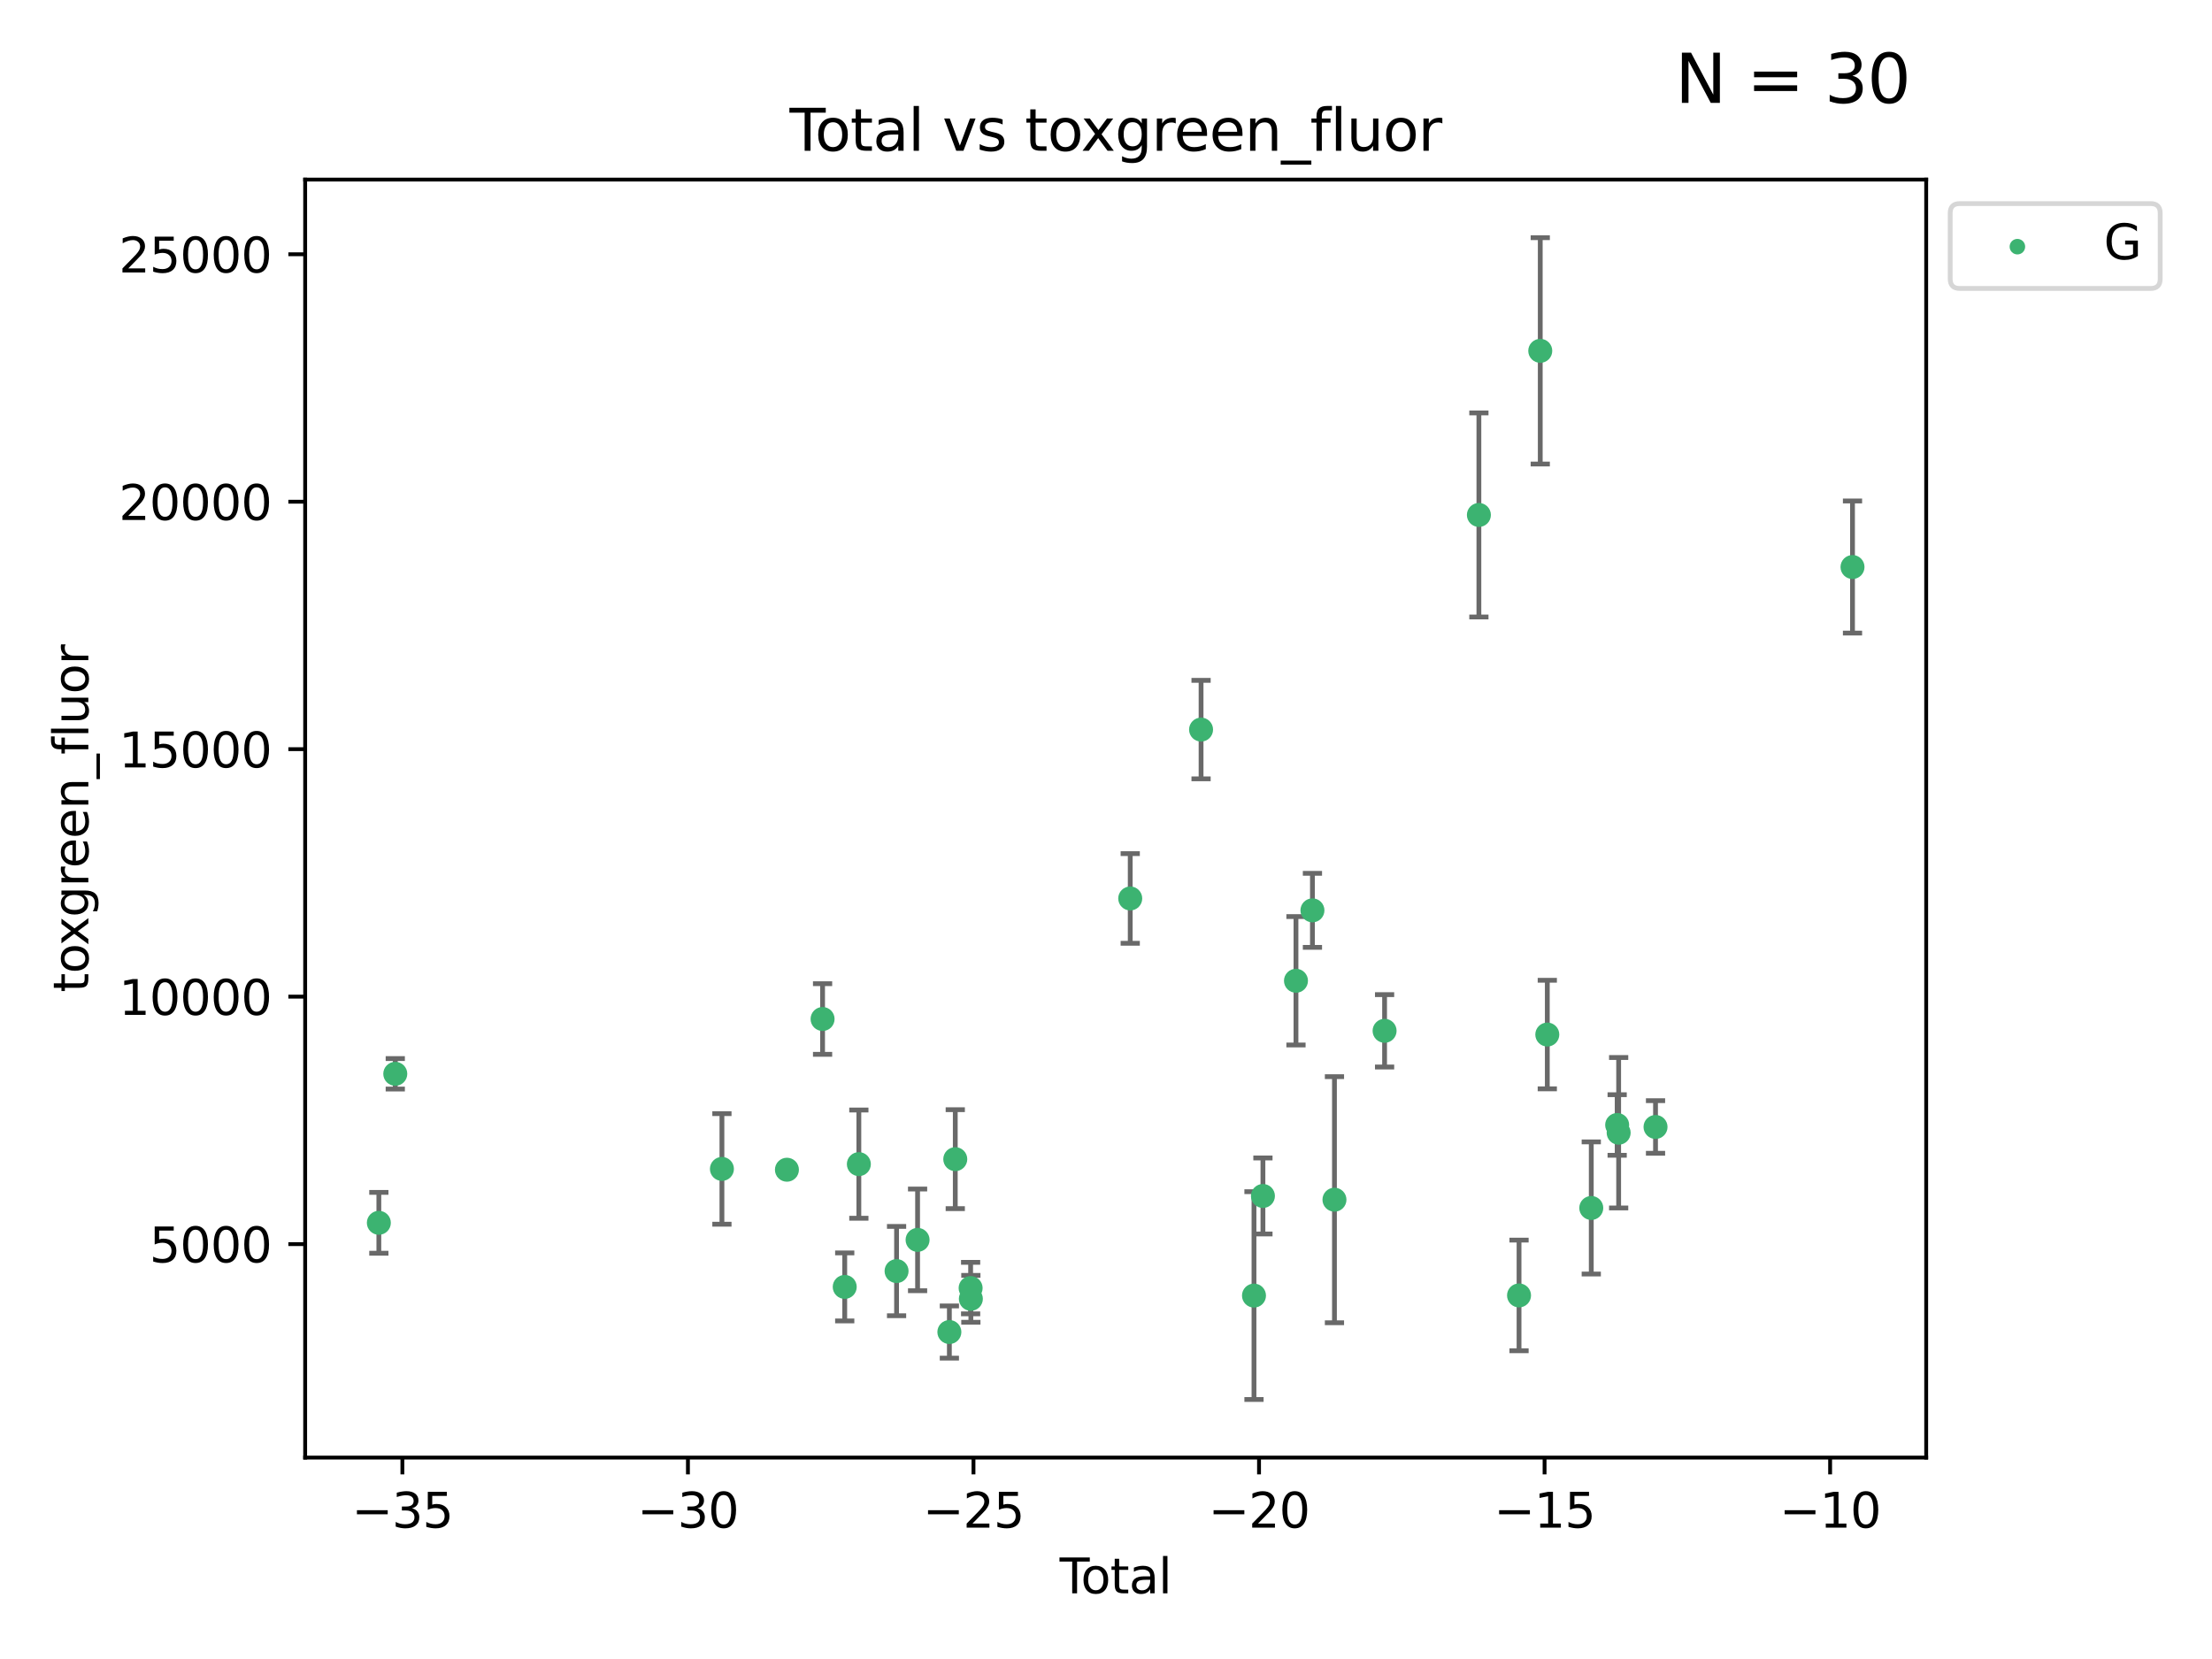<?xml version="1.0" encoding="utf-8" standalone="no"?>
<!DOCTYPE svg PUBLIC "-//W3C//DTD SVG 1.1//EN"
  "http://www.w3.org/Graphics/SVG/1.1/DTD/svg11.dtd">
<svg xmlns:xlink="http://www.w3.org/1999/xlink" width="460.8pt" height="345.6pt" viewBox="0 0 460.8 345.6" xmlns="http://www.w3.org/2000/svg" version="1.1">
 <defs>
  <style type="text/css">*{stroke-linejoin: round; stroke-linecap: butt}</style>
 </defs>
 <g id="figure_1">
  <g id="patch_1">
   <path d="M 0 345.6 
L 460.8 345.6 
L 460.8 0 
L 0 0 
z
" style="fill: #ffffff"/>
  </g>
  <g id="axes_1">
   <g id="patch_2">
    <path d="M 63.571 303.64 
L 401.26 303.64 
L 401.26 37.411 
L 63.571 37.411 
z
" style="fill: #ffffff"/>
   </g>
   <g id="PathCollection_1">
    <defs>
     <path id="mfac15d56c5" d="M 0 1.118 
C 0.297 1.118 0.581 1 0.791 0.791 
C 1 0.581 1.118 0.297 1.118 0 
C 1.118 -0.297 1 -0.581 0.791 -0.791 
C 0.581 -1 0.297 -1.118 0 -1.118 
C -0.297 -1.118 -0.581 -1 -0.791 -0.791 
C -1 -0.581 -1.118 -0.297 -1.118 0 
C -1.118 0.297 -1 0.581 -0.791 0.791 
C -0.581 1 -0.297 1.118 0 1.118 
z
" style="stroke: #3cb371"/>
    </defs>
    <g clip-path="url(#pc0a36911c0)">
     <use xlink:href="#mfac15d56c5" x="78.921" y="254.733" style="fill: #3cb371; stroke: #3cb371"/>
     <use xlink:href="#mfac15d56c5" x="82.343" y="223.696" style="fill: #3cb371; stroke: #3cb371"/>
     <use xlink:href="#mfac15d56c5" x="150.39" y="243.507" style="fill: #3cb371; stroke: #3cb371"/>
     <use xlink:href="#mfac15d56c5" x="163.931" y="243.675" style="fill: #3cb371; stroke: #3cb371"/>
     <use xlink:href="#mfac15d56c5" x="171.358" y="212.277" style="fill: #3cb371; stroke: #3cb371"/>
     <use xlink:href="#mfac15d56c5" x="175.972" y="268.086" style="fill: #3cb371; stroke: #3cb371"/>
     <use xlink:href="#mfac15d56c5" x="178.915" y="242.509" style="fill: #3cb371; stroke: #3cb371"/>
     <use xlink:href="#mfac15d56c5" x="186.771" y="264.787" style="fill: #3cb371; stroke: #3cb371"/>
     <use xlink:href="#mfac15d56c5" x="191.149" y="258.29" style="fill: #3cb371; stroke: #3cb371"/>
     <use xlink:href="#mfac15d56c5" x="197.771" y="277.486" style="fill: #3cb371; stroke: #3cb371"/>
     <use xlink:href="#mfac15d56c5" x="199" y="241.474" style="fill: #3cb371; stroke: #3cb371"/>
     <use xlink:href="#mfac15d56c5" x="202.198" y="268.329" style="fill: #3cb371; stroke: #3cb371"/>
     <use xlink:href="#mfac15d56c5" x="202.248" y="270.569" style="fill: #3cb371; stroke: #3cb371"/>
     <use xlink:href="#mfac15d56c5" x="235.447" y="187.165" style="fill: #3cb371; stroke: #3cb371"/>
     <use xlink:href="#mfac15d56c5" x="250.204" y="151.986" style="fill: #3cb371; stroke: #3cb371"/>
     <use xlink:href="#mfac15d56c5" x="261.228" y="269.895" style="fill: #3cb371; stroke: #3cb371"/>
     <use xlink:href="#mfac15d56c5" x="263.091" y="249.143" style="fill: #3cb371; stroke: #3cb371"/>
     <use xlink:href="#mfac15d56c5" x="269.975" y="204.313" style="fill: #3cb371; stroke: #3cb371"/>
     <use xlink:href="#mfac15d56c5" x="273.405" y="189.643" style="fill: #3cb371; stroke: #3cb371"/>
     <use xlink:href="#mfac15d56c5" x="277.992" y="249.917" style="fill: #3cb371; stroke: #3cb371"/>
     <use xlink:href="#mfac15d56c5" x="288.435" y="214.737" style="fill: #3cb371; stroke: #3cb371"/>
     <use xlink:href="#mfac15d56c5" x="308.08" y="107.273" style="fill: #3cb371; stroke: #3cb371"/>
     <use xlink:href="#mfac15d56c5" x="316.442" y="269.859" style="fill: #3cb371; stroke: #3cb371"/>
     <use xlink:href="#mfac15d56c5" x="320.864" y="73.086" style="fill: #3cb371; stroke: #3cb371"/>
     <use xlink:href="#mfac15d56c5" x="322.331" y="215.514" style="fill: #3cb371; stroke: #3cb371"/>
     <use xlink:href="#mfac15d56c5" x="331.491" y="251.643" style="fill: #3cb371; stroke: #3cb371"/>
     <use xlink:href="#mfac15d56c5" x="336.885" y="234.353" style="fill: #3cb371; stroke: #3cb371"/>
     <use xlink:href="#mfac15d56c5" x="337.195" y="235.969" style="fill: #3cb371; stroke: #3cb371"/>
     <use xlink:href="#mfac15d56c5" x="344.877" y="234.766" style="fill: #3cb371; stroke: #3cb371"/>
     <use xlink:href="#mfac15d56c5" x="385.911" y="118.122" style="fill: #3cb371; stroke: #3cb371"/>
    </g>
   </g>
   <g id="matplotlib.axis_1">
    <g id="xtick_1">
     <g id="line2d_1">
      <defs>
       <path id="m8eaeed327d" d="M 0 0 
L 0 3.5 
" style="stroke: #000000; stroke-width: 0.8"/>
      </defs>
      <g>
       <use xlink:href="#m8eaeed327d" x="83.825" y="303.64" style="stroke: #000000; stroke-width: 0.8"/>
      </g>
     </g>
     <g id="text_1">
      <!-- −35 -->
      <g transform="translate(73.272 318.238)scale(0.1 -0.1)">
       <defs>
        <path id="DejaVuSans-2212" d="M 678 2272 
L 4684 2272 
L 4684 1741 
L 678 1741 
L 678 2272 
z
" transform="scale(0.016)"/>
        <path id="DejaVuSans-33" d="M 2597 2516 
Q 3050 2419 3304 2112 
Q 3559 1806 3559 1356 
Q 3559 666 3084 287 
Q 2609 -91 1734 -91 
Q 1441 -91 1130 -33 
Q 819 25 488 141 
L 488 750 
Q 750 597 1062 519 
Q 1375 441 1716 441 
Q 2309 441 2620 675 
Q 2931 909 2931 1356 
Q 2931 1769 2642 2001 
Q 2353 2234 1838 2234 
L 1294 2234 
L 1294 2753 
L 1863 2753 
Q 2328 2753 2575 2939 
Q 2822 3125 2822 3475 
Q 2822 3834 2567 4026 
Q 2313 4219 1838 4219 
Q 1578 4219 1281 4162 
Q 984 4106 628 3988 
L 628 4550 
Q 988 4650 1302 4700 
Q 1616 4750 1894 4750 
Q 2613 4750 3031 4423 
Q 3450 4097 3450 3541 
Q 3450 3153 3228 2886 
Q 3006 2619 2597 2516 
z
" transform="scale(0.016)"/>
        <path id="DejaVuSans-35" d="M 691 4666 
L 3169 4666 
L 3169 4134 
L 1269 4134 
L 1269 2991 
Q 1406 3038 1543 3061 
Q 1681 3084 1819 3084 
Q 2600 3084 3056 2656 
Q 3513 2228 3513 1497 
Q 3513 744 3044 326 
Q 2575 -91 1722 -91 
Q 1428 -91 1123 -41 
Q 819 9 494 109 
L 494 744 
Q 775 591 1075 516 
Q 1375 441 1709 441 
Q 2250 441 2565 725 
Q 2881 1009 2881 1497 
Q 2881 1984 2565 2268 
Q 2250 2553 1709 2553 
Q 1456 2553 1204 2497 
Q 953 2441 691 2322 
L 691 4666 
z
" transform="scale(0.016)"/>
       </defs>
       <use xlink:href="#DejaVuSans-2212"/>
       <use xlink:href="#DejaVuSans-33" x="83.789"/>
       <use xlink:href="#DejaVuSans-35" x="147.412"/>
      </g>
     </g>
    </g>
    <g id="xtick_2">
     <g id="line2d_2">
      <g>
       <use xlink:href="#m8eaeed327d" x="143.309" y="303.64" style="stroke: #000000; stroke-width: 0.8"/>
      </g>
     </g>
     <g id="text_2">
      <!-- −30 -->
      <g transform="translate(132.757 318.238)scale(0.1 -0.1)">
       <defs>
        <path id="DejaVuSans-30" d="M 2034 4250 
Q 1547 4250 1301 3770 
Q 1056 3291 1056 2328 
Q 1056 1369 1301 889 
Q 1547 409 2034 409 
Q 2525 409 2770 889 
Q 3016 1369 3016 2328 
Q 3016 3291 2770 3770 
Q 2525 4250 2034 4250 
z
M 2034 4750 
Q 2819 4750 3233 4129 
Q 3647 3509 3647 2328 
Q 3647 1150 3233 529 
Q 2819 -91 2034 -91 
Q 1250 -91 836 529 
Q 422 1150 422 2328 
Q 422 3509 836 4129 
Q 1250 4750 2034 4750 
z
" transform="scale(0.016)"/>
       </defs>
       <use xlink:href="#DejaVuSans-2212"/>
       <use xlink:href="#DejaVuSans-33" x="83.789"/>
       <use xlink:href="#DejaVuSans-30" x="147.412"/>
      </g>
     </g>
    </g>
    <g id="xtick_3">
     <g id="line2d_3">
      <g>
       <use xlink:href="#m8eaeed327d" x="202.794" y="303.64" style="stroke: #000000; stroke-width: 0.8"/>
      </g>
     </g>
     <g id="text_3">
      <!-- −25 -->
      <g transform="translate(192.241 318.238)scale(0.1 -0.1)">
       <defs>
        <path id="DejaVuSans-32" d="M 1228 531 
L 3431 531 
L 3431 0 
L 469 0 
L 469 531 
Q 828 903 1448 1529 
Q 2069 2156 2228 2338 
Q 2531 2678 2651 2914 
Q 2772 3150 2772 3378 
Q 2772 3750 2511 3984 
Q 2250 4219 1831 4219 
Q 1534 4219 1204 4116 
Q 875 4013 500 3803 
L 500 4441 
Q 881 4594 1212 4672 
Q 1544 4750 1819 4750 
Q 2544 4750 2975 4387 
Q 3406 4025 3406 3419 
Q 3406 3131 3298 2873 
Q 3191 2616 2906 2266 
Q 2828 2175 2409 1742 
Q 1991 1309 1228 531 
z
" transform="scale(0.016)"/>
       </defs>
       <use xlink:href="#DejaVuSans-2212"/>
       <use xlink:href="#DejaVuSans-32" x="83.789"/>
       <use xlink:href="#DejaVuSans-35" x="147.412"/>
      </g>
     </g>
    </g>
    <g id="xtick_4">
     <g id="line2d_4">
      <g>
       <use xlink:href="#m8eaeed327d" x="262.278" y="303.64" style="stroke: #000000; stroke-width: 0.8"/>
      </g>
     </g>
     <g id="text_4">
      <!-- −20 -->
      <g transform="translate(251.726 318.238)scale(0.1 -0.1)">
       <use xlink:href="#DejaVuSans-2212"/>
       <use xlink:href="#DejaVuSans-32" x="83.789"/>
       <use xlink:href="#DejaVuSans-30" x="147.412"/>
      </g>
     </g>
    </g>
    <g id="xtick_5">
     <g id="line2d_5">
      <g>
       <use xlink:href="#m8eaeed327d" x="321.763" y="303.64" style="stroke: #000000; stroke-width: 0.8"/>
      </g>
     </g>
     <g id="text_5">
      <!-- −15 -->
      <g transform="translate(311.21 318.238)scale(0.1 -0.1)">
       <defs>
        <path id="DejaVuSans-31" d="M 794 531 
L 1825 531 
L 1825 4091 
L 703 3866 
L 703 4441 
L 1819 4666 
L 2450 4666 
L 2450 531 
L 3481 531 
L 3481 0 
L 794 0 
L 794 531 
z
" transform="scale(0.016)"/>
       </defs>
       <use xlink:href="#DejaVuSans-2212"/>
       <use xlink:href="#DejaVuSans-31" x="83.789"/>
       <use xlink:href="#DejaVuSans-35" x="147.412"/>
      </g>
     </g>
    </g>
    <g id="xtick_6">
     <g id="line2d_6">
      <g>
       <use xlink:href="#m8eaeed327d" x="381.247" y="303.64" style="stroke: #000000; stroke-width: 0.8"/>
      </g>
     </g>
     <g id="text_6">
      <!-- −10 -->
      <g transform="translate(370.695 318.238)scale(0.1 -0.1)">
       <use xlink:href="#DejaVuSans-2212"/>
       <use xlink:href="#DejaVuSans-31" x="83.789"/>
       <use xlink:href="#DejaVuSans-30" x="147.412"/>
      </g>
     </g>
    </g>
    <g id="text_7">
     <!-- Total -->
     <g transform="translate(220.739 331.917)scale(0.1 -0.1)">
      <defs>
       <path id="DejaVuSans-54" d="M -19 4666 
L 3928 4666 
L 3928 4134 
L 2272 4134 
L 2272 0 
L 1638 0 
L 1638 4134 
L -19 4134 
L -19 4666 
z
" transform="scale(0.016)"/>
       <path id="DejaVuSans-6f" d="M 1959 3097 
Q 1497 3097 1228 2736 
Q 959 2375 959 1747 
Q 959 1119 1226 758 
Q 1494 397 1959 397 
Q 2419 397 2687 759 
Q 2956 1122 2956 1747 
Q 2956 2369 2687 2733 
Q 2419 3097 1959 3097 
z
M 1959 3584 
Q 2709 3584 3137 3096 
Q 3566 2609 3566 1747 
Q 3566 888 3137 398 
Q 2709 -91 1959 -91 
Q 1206 -91 779 398 
Q 353 888 353 1747 
Q 353 2609 779 3096 
Q 1206 3584 1959 3584 
z
" transform="scale(0.016)"/>
       <path id="DejaVuSans-74" d="M 1172 4494 
L 1172 3500 
L 2356 3500 
L 2356 3053 
L 1172 3053 
L 1172 1153 
Q 1172 725 1289 603 
Q 1406 481 1766 481 
L 2356 481 
L 2356 0 
L 1766 0 
Q 1100 0 847 248 
Q 594 497 594 1153 
L 594 3053 
L 172 3053 
L 172 3500 
L 594 3500 
L 594 4494 
L 1172 4494 
z
" transform="scale(0.016)"/>
       <path id="DejaVuSans-61" d="M 2194 1759 
Q 1497 1759 1228 1600 
Q 959 1441 959 1056 
Q 959 750 1161 570 
Q 1363 391 1709 391 
Q 2188 391 2477 730 
Q 2766 1069 2766 1631 
L 2766 1759 
L 2194 1759 
z
M 3341 1997 
L 3341 0 
L 2766 0 
L 2766 531 
Q 2569 213 2275 61 
Q 1981 -91 1556 -91 
Q 1019 -91 701 211 
Q 384 513 384 1019 
Q 384 1609 779 1909 
Q 1175 2209 1959 2209 
L 2766 2209 
L 2766 2266 
Q 2766 2663 2505 2880 
Q 2244 3097 1772 3097 
Q 1472 3097 1187 3025 
Q 903 2953 641 2809 
L 641 3341 
Q 956 3463 1253 3523 
Q 1550 3584 1831 3584 
Q 2591 3584 2966 3190 
Q 3341 2797 3341 1997 
z
" transform="scale(0.016)"/>
       <path id="DejaVuSans-6c" d="M 603 4863 
L 1178 4863 
L 1178 0 
L 603 0 
L 603 4863 
z
" transform="scale(0.016)"/>
      </defs>
      <use xlink:href="#DejaVuSans-54"/>
      <use xlink:href="#DejaVuSans-6f" x="44.084"/>
      <use xlink:href="#DejaVuSans-74" x="105.266"/>
      <use xlink:href="#DejaVuSans-61" x="144.475"/>
      <use xlink:href="#DejaVuSans-6c" x="205.754"/>
     </g>
    </g>
   </g>
   <g id="matplotlib.axis_2">
    <g id="ytick_1">
     <g id="line2d_7">
      <defs>
       <path id="m8198cada21" d="M 0 0 
L -3.5 0 
" style="stroke: #000000; stroke-width: 0.8"/>
      </defs>
      <g>
       <use xlink:href="#m8198cada21" x="63.571" y="259.169" style="stroke: #000000; stroke-width: 0.8"/>
      </g>
     </g>
     <g id="text_8">
      <!-- 5000 -->
      <g transform="translate(31.121 262.968)scale(0.1 -0.1)">
       <use xlink:href="#DejaVuSans-35"/>
       <use xlink:href="#DejaVuSans-30" x="63.623"/>
       <use xlink:href="#DejaVuSans-30" x="127.246"/>
       <use xlink:href="#DejaVuSans-30" x="190.869"/>
      </g>
     </g>
    </g>
    <g id="ytick_2">
     <g id="line2d_8">
      <g>
       <use xlink:href="#m8198cada21" x="63.571" y="207.618" style="stroke: #000000; stroke-width: 0.8"/>
      </g>
     </g>
     <g id="text_9">
      <!-- 10000 -->
      <g transform="translate(24.759 211.417)scale(0.1 -0.1)">
       <use xlink:href="#DejaVuSans-31"/>
       <use xlink:href="#DejaVuSans-30" x="63.623"/>
       <use xlink:href="#DejaVuSans-30" x="127.246"/>
       <use xlink:href="#DejaVuSans-30" x="190.869"/>
       <use xlink:href="#DejaVuSans-30" x="254.492"/>
      </g>
     </g>
    </g>
    <g id="ytick_3">
     <g id="line2d_9">
      <g>
       <use xlink:href="#m8198cada21" x="63.571" y="156.067" style="stroke: #000000; stroke-width: 0.8"/>
      </g>
     </g>
     <g id="text_10">
      <!-- 15000 -->
      <g transform="translate(24.759 159.866)scale(0.1 -0.1)">
       <use xlink:href="#DejaVuSans-31"/>
       <use xlink:href="#DejaVuSans-35" x="63.623"/>
       <use xlink:href="#DejaVuSans-30" x="127.246"/>
       <use xlink:href="#DejaVuSans-30" x="190.869"/>
       <use xlink:href="#DejaVuSans-30" x="254.492"/>
      </g>
     </g>
    </g>
    <g id="ytick_4">
     <g id="line2d_10">
      <g>
       <use xlink:href="#m8198cada21" x="63.571" y="104.516" style="stroke: #000000; stroke-width: 0.8"/>
      </g>
     </g>
     <g id="text_11">
      <!-- 20000 -->
      <g transform="translate(24.759 108.315)scale(0.1 -0.1)">
       <use xlink:href="#DejaVuSans-32"/>
       <use xlink:href="#DejaVuSans-30" x="63.623"/>
       <use xlink:href="#DejaVuSans-30" x="127.246"/>
       <use xlink:href="#DejaVuSans-30" x="190.869"/>
       <use xlink:href="#DejaVuSans-30" x="254.492"/>
      </g>
     </g>
    </g>
    <g id="ytick_5">
     <g id="line2d_11">
      <g>
       <use xlink:href="#m8198cada21" x="63.571" y="52.965" style="stroke: #000000; stroke-width: 0.8"/>
      </g>
     </g>
     <g id="text_12">
      <!-- 25000 -->
      <g transform="translate(24.759 56.764)scale(0.1 -0.1)">
       <use xlink:href="#DejaVuSans-32"/>
       <use xlink:href="#DejaVuSans-35" x="63.623"/>
       <use xlink:href="#DejaVuSans-30" x="127.246"/>
       <use xlink:href="#DejaVuSans-30" x="190.869"/>
       <use xlink:href="#DejaVuSans-30" x="254.492"/>
      </g>
     </g>
    </g>
    <g id="text_13">
     <!-- toxgreen_fluor -->
     <g transform="translate(18.401 206.72)rotate(-90)scale(0.1 -0.1)">
      <defs>
       <path id="DejaVuSans-78" d="M 3513 3500 
L 2247 1797 
L 3578 0 
L 2900 0 
L 1881 1375 
L 863 0 
L 184 0 
L 1544 1831 
L 300 3500 
L 978 3500 
L 1906 2253 
L 2834 3500 
L 3513 3500 
z
" transform="scale(0.016)"/>
       <path id="DejaVuSans-67" d="M 2906 1791 
Q 2906 2416 2648 2759 
Q 2391 3103 1925 3103 
Q 1463 3103 1205 2759 
Q 947 2416 947 1791 
Q 947 1169 1205 825 
Q 1463 481 1925 481 
Q 2391 481 2648 825 
Q 2906 1169 2906 1791 
z
M 3481 434 
Q 3481 -459 3084 -895 
Q 2688 -1331 1869 -1331 
Q 1566 -1331 1297 -1286 
Q 1028 -1241 775 -1147 
L 775 -588 
Q 1028 -725 1275 -790 
Q 1522 -856 1778 -856 
Q 2344 -856 2625 -561 
Q 2906 -266 2906 331 
L 2906 616 
Q 2728 306 2450 153 
Q 2172 0 1784 0 
Q 1141 0 747 490 
Q 353 981 353 1791 
Q 353 2603 747 3093 
Q 1141 3584 1784 3584 
Q 2172 3584 2450 3431 
Q 2728 3278 2906 2969 
L 2906 3500 
L 3481 3500 
L 3481 434 
z
" transform="scale(0.016)"/>
       <path id="DejaVuSans-72" d="M 2631 2963 
Q 2534 3019 2420 3045 
Q 2306 3072 2169 3072 
Q 1681 3072 1420 2755 
Q 1159 2438 1159 1844 
L 1159 0 
L 581 0 
L 581 3500 
L 1159 3500 
L 1159 2956 
Q 1341 3275 1631 3429 
Q 1922 3584 2338 3584 
Q 2397 3584 2469 3576 
Q 2541 3569 2628 3553 
L 2631 2963 
z
" transform="scale(0.016)"/>
       <path id="DejaVuSans-65" d="M 3597 1894 
L 3597 1613 
L 953 1613 
Q 991 1019 1311 708 
Q 1631 397 2203 397 
Q 2534 397 2845 478 
Q 3156 559 3463 722 
L 3463 178 
Q 3153 47 2828 -22 
Q 2503 -91 2169 -91 
Q 1331 -91 842 396 
Q 353 884 353 1716 
Q 353 2575 817 3079 
Q 1281 3584 2069 3584 
Q 2775 3584 3186 3129 
Q 3597 2675 3597 1894 
z
M 3022 2063 
Q 3016 2534 2758 2815 
Q 2500 3097 2075 3097 
Q 1594 3097 1305 2825 
Q 1016 2553 972 2059 
L 3022 2063 
z
" transform="scale(0.016)"/>
       <path id="DejaVuSans-6e" d="M 3513 2113 
L 3513 0 
L 2938 0 
L 2938 2094 
Q 2938 2591 2744 2837 
Q 2550 3084 2163 3084 
Q 1697 3084 1428 2787 
Q 1159 2491 1159 1978 
L 1159 0 
L 581 0 
L 581 3500 
L 1159 3500 
L 1159 2956 
Q 1366 3272 1645 3428 
Q 1925 3584 2291 3584 
Q 2894 3584 3203 3211 
Q 3513 2838 3513 2113 
z
" transform="scale(0.016)"/>
       <path id="DejaVuSans-5f" d="M 3263 -1063 
L 3263 -1509 
L -63 -1509 
L -63 -1063 
L 3263 -1063 
z
" transform="scale(0.016)"/>
       <path id="DejaVuSans-66" d="M 2375 4863 
L 2375 4384 
L 1825 4384 
Q 1516 4384 1395 4259 
Q 1275 4134 1275 3809 
L 1275 3500 
L 2222 3500 
L 2222 3053 
L 1275 3053 
L 1275 0 
L 697 0 
L 697 3053 
L 147 3053 
L 147 3500 
L 697 3500 
L 697 3744 
Q 697 4328 969 4595 
Q 1241 4863 1831 4863 
L 2375 4863 
z
" transform="scale(0.016)"/>
       <path id="DejaVuSans-75" d="M 544 1381 
L 544 3500 
L 1119 3500 
L 1119 1403 
Q 1119 906 1312 657 
Q 1506 409 1894 409 
Q 2359 409 2629 706 
Q 2900 1003 2900 1516 
L 2900 3500 
L 3475 3500 
L 3475 0 
L 2900 0 
L 2900 538 
Q 2691 219 2414 64 
Q 2138 -91 1772 -91 
Q 1169 -91 856 284 
Q 544 659 544 1381 
z
M 1991 3584 
L 1991 3584 
z
" transform="scale(0.016)"/>
      </defs>
      <use xlink:href="#DejaVuSans-74"/>
      <use xlink:href="#DejaVuSans-6f" x="39.209"/>
      <use xlink:href="#DejaVuSans-78" x="97.266"/>
      <use xlink:href="#DejaVuSans-67" x="156.445"/>
      <use xlink:href="#DejaVuSans-72" x="219.922"/>
      <use xlink:href="#DejaVuSans-65" x="258.785"/>
      <use xlink:href="#DejaVuSans-65" x="320.309"/>
      <use xlink:href="#DejaVuSans-6e" x="381.832"/>
      <use xlink:href="#DejaVuSans-5f" x="445.211"/>
      <use xlink:href="#DejaVuSans-66" x="495.211"/>
      <use xlink:href="#DejaVuSans-6c" x="530.416"/>
      <use xlink:href="#DejaVuSans-75" x="558.199"/>
      <use xlink:href="#DejaVuSans-6f" x="621.578"/>
      <use xlink:href="#DejaVuSans-72" x="682.76"/>
     </g>
    </g>
   </g>
   <g id="LineCollection_1">
    <path d="M 78.921 261.072 
L 78.921 248.394 
" clip-path="url(#pc0a36911c0)" style="fill: none; stroke: #696969"/>
    <path d="M 82.343 226.871 
L 82.343 220.52 
" clip-path="url(#pc0a36911c0)" style="fill: none; stroke: #696969"/>
    <path d="M 150.39 255.023 
L 150.39 231.991 
" clip-path="url(#pc0a36911c0)" style="fill: none; stroke: #696969"/>
    <path d="M 163.931 244.551 
L 163.931 242.799 
" clip-path="url(#pc0a36911c0)" style="fill: none; stroke: #696969"/>
    <path d="M 171.358 219.636 
L 171.358 204.917 
" clip-path="url(#pc0a36911c0)" style="fill: none; stroke: #696969"/>
    <path d="M 175.972 275.172 
L 175.972 260.999 
" clip-path="url(#pc0a36911c0)" style="fill: none; stroke: #696969"/>
    <path d="M 178.915 253.783 
L 178.915 231.235 
" clip-path="url(#pc0a36911c0)" style="fill: none; stroke: #696969"/>
    <path d="M 186.771 274.089 
L 186.771 255.485 
" clip-path="url(#pc0a36911c0)" style="fill: none; stroke: #696969"/>
    <path d="M 191.149 268.883 
L 191.149 247.697 
" clip-path="url(#pc0a36911c0)" style="fill: none; stroke: #696969"/>
    <path d="M 197.771 282.923 
L 197.771 272.048 
" clip-path="url(#pc0a36911c0)" style="fill: none; stroke: #696969"/>
    <path d="M 199 251.782 
L 199 231.166 
" clip-path="url(#pc0a36911c0)" style="fill: none; stroke: #696969"/>
    <path d="M 202.198 273.693 
L 202.198 262.966 
" clip-path="url(#pc0a36911c0)" style="fill: none; stroke: #696969"/>
    <path d="M 202.248 275.452 
L 202.248 265.685 
" clip-path="url(#pc0a36911c0)" style="fill: none; stroke: #696969"/>
    <path d="M 235.447 196.506 
L 235.447 177.823 
" clip-path="url(#pc0a36911c0)" style="fill: none; stroke: #696969"/>
    <path d="M 250.204 162.243 
L 250.204 141.729 
" clip-path="url(#pc0a36911c0)" style="fill: none; stroke: #696969"/>
    <path d="M 261.228 291.539 
L 261.228 248.251 
" clip-path="url(#pc0a36911c0)" style="fill: none; stroke: #696969"/>
    <path d="M 263.091 257.06 
L 263.091 241.227 
" clip-path="url(#pc0a36911c0)" style="fill: none; stroke: #696969"/>
    <path d="M 269.975 217.692 
L 269.975 190.934 
" clip-path="url(#pc0a36911c0)" style="fill: none; stroke: #696969"/>
    <path d="M 273.405 197.354 
L 273.405 181.932 
" clip-path="url(#pc0a36911c0)" style="fill: none; stroke: #696969"/>
    <path d="M 277.992 275.55 
L 277.992 224.285 
" clip-path="url(#pc0a36911c0)" style="fill: none; stroke: #696969"/>
    <path d="M 288.435 222.276 
L 288.435 207.199 
" clip-path="url(#pc0a36911c0)" style="fill: none; stroke: #696969"/>
    <path d="M 308.08 128.527 
L 308.08 86.02 
" clip-path="url(#pc0a36911c0)" style="fill: none; stroke: #696969"/>
    <path d="M 316.442 281.381 
L 316.442 258.336 
" clip-path="url(#pc0a36911c0)" style="fill: none; stroke: #696969"/>
    <path d="M 320.864 96.66 
L 320.864 49.513 
" clip-path="url(#pc0a36911c0)" style="fill: none; stroke: #696969"/>
    <path d="M 322.331 226.825 
L 322.331 204.204 
" clip-path="url(#pc0a36911c0)" style="fill: none; stroke: #696969"/>
    <path d="M 331.491 265.405 
L 331.491 237.88 
" clip-path="url(#pc0a36911c0)" style="fill: none; stroke: #696969"/>
    <path d="M 336.885 240.663 
L 336.885 228.043 
" clip-path="url(#pc0a36911c0)" style="fill: none; stroke: #696969"/>
    <path d="M 337.195 251.641 
L 337.195 220.298 
" clip-path="url(#pc0a36911c0)" style="fill: none; stroke: #696969"/>
    <path d="M 344.877 240.246 
L 344.877 229.286 
" clip-path="url(#pc0a36911c0)" style="fill: none; stroke: #696969"/>
    <path d="M 385.911 131.881 
L 385.911 104.363 
" clip-path="url(#pc0a36911c0)" style="fill: none; stroke: #696969"/>
   </g>
   <g id="line2d_12">
    <defs>
     <path id="mbd034c29b0" d="M 2 0 
L -2 -0 
" style="stroke: #696969"/>
    </defs>
    <g clip-path="url(#pc0a36911c0)">
     <use xlink:href="#mbd034c29b0" x="78.921" y="261.072" style="fill: #696969; stroke: #696969"/>
     <use xlink:href="#mbd034c29b0" x="82.343" y="226.871" style="fill: #696969; stroke: #696969"/>
     <use xlink:href="#mbd034c29b0" x="150.39" y="255.023" style="fill: #696969; stroke: #696969"/>
     <use xlink:href="#mbd034c29b0" x="163.931" y="244.551" style="fill: #696969; stroke: #696969"/>
     <use xlink:href="#mbd034c29b0" x="171.358" y="219.636" style="fill: #696969; stroke: #696969"/>
     <use xlink:href="#mbd034c29b0" x="175.972" y="275.172" style="fill: #696969; stroke: #696969"/>
     <use xlink:href="#mbd034c29b0" x="178.915" y="253.783" style="fill: #696969; stroke: #696969"/>
     <use xlink:href="#mbd034c29b0" x="186.771" y="274.089" style="fill: #696969; stroke: #696969"/>
     <use xlink:href="#mbd034c29b0" x="191.149" y="268.883" style="fill: #696969; stroke: #696969"/>
     <use xlink:href="#mbd034c29b0" x="197.771" y="282.923" style="fill: #696969; stroke: #696969"/>
     <use xlink:href="#mbd034c29b0" x="199" y="251.782" style="fill: #696969; stroke: #696969"/>
     <use xlink:href="#mbd034c29b0" x="202.198" y="273.693" style="fill: #696969; stroke: #696969"/>
     <use xlink:href="#mbd034c29b0" x="202.248" y="275.452" style="fill: #696969; stroke: #696969"/>
     <use xlink:href="#mbd034c29b0" x="235.447" y="196.506" style="fill: #696969; stroke: #696969"/>
     <use xlink:href="#mbd034c29b0" x="250.204" y="162.243" style="fill: #696969; stroke: #696969"/>
     <use xlink:href="#mbd034c29b0" x="261.228" y="291.539" style="fill: #696969; stroke: #696969"/>
     <use xlink:href="#mbd034c29b0" x="263.091" y="257.06" style="fill: #696969; stroke: #696969"/>
     <use xlink:href="#mbd034c29b0" x="269.975" y="217.692" style="fill: #696969; stroke: #696969"/>
     <use xlink:href="#mbd034c29b0" x="273.405" y="197.354" style="fill: #696969; stroke: #696969"/>
     <use xlink:href="#mbd034c29b0" x="277.992" y="275.55" style="fill: #696969; stroke: #696969"/>
     <use xlink:href="#mbd034c29b0" x="288.435" y="222.276" style="fill: #696969; stroke: #696969"/>
     <use xlink:href="#mbd034c29b0" x="308.08" y="128.527" style="fill: #696969; stroke: #696969"/>
     <use xlink:href="#mbd034c29b0" x="316.442" y="281.381" style="fill: #696969; stroke: #696969"/>
     <use xlink:href="#mbd034c29b0" x="320.864" y="96.66" style="fill: #696969; stroke: #696969"/>
     <use xlink:href="#mbd034c29b0" x="322.331" y="226.825" style="fill: #696969; stroke: #696969"/>
     <use xlink:href="#mbd034c29b0" x="331.491" y="265.405" style="fill: #696969; stroke: #696969"/>
     <use xlink:href="#mbd034c29b0" x="336.885" y="240.663" style="fill: #696969; stroke: #696969"/>
     <use xlink:href="#mbd034c29b0" x="337.195" y="251.641" style="fill: #696969; stroke: #696969"/>
     <use xlink:href="#mbd034c29b0" x="344.877" y="240.246" style="fill: #696969; stroke: #696969"/>
     <use xlink:href="#mbd034c29b0" x="385.911" y="131.881" style="fill: #696969; stroke: #696969"/>
    </g>
   </g>
   <g id="line2d_13">
    <g clip-path="url(#pc0a36911c0)">
     <use xlink:href="#mbd034c29b0" x="78.921" y="248.394" style="fill: #696969; stroke: #696969"/>
     <use xlink:href="#mbd034c29b0" x="82.343" y="220.52" style="fill: #696969; stroke: #696969"/>
     <use xlink:href="#mbd034c29b0" x="150.39" y="231.991" style="fill: #696969; stroke: #696969"/>
     <use xlink:href="#mbd034c29b0" x="163.931" y="242.799" style="fill: #696969; stroke: #696969"/>
     <use xlink:href="#mbd034c29b0" x="171.358" y="204.917" style="fill: #696969; stroke: #696969"/>
     <use xlink:href="#mbd034c29b0" x="175.972" y="260.999" style="fill: #696969; stroke: #696969"/>
     <use xlink:href="#mbd034c29b0" x="178.915" y="231.235" style="fill: #696969; stroke: #696969"/>
     <use xlink:href="#mbd034c29b0" x="186.771" y="255.485" style="fill: #696969; stroke: #696969"/>
     <use xlink:href="#mbd034c29b0" x="191.149" y="247.697" style="fill: #696969; stroke: #696969"/>
     <use xlink:href="#mbd034c29b0" x="197.771" y="272.048" style="fill: #696969; stroke: #696969"/>
     <use xlink:href="#mbd034c29b0" x="199" y="231.166" style="fill: #696969; stroke: #696969"/>
     <use xlink:href="#mbd034c29b0" x="202.198" y="262.966" style="fill: #696969; stroke: #696969"/>
     <use xlink:href="#mbd034c29b0" x="202.248" y="265.685" style="fill: #696969; stroke: #696969"/>
     <use xlink:href="#mbd034c29b0" x="235.447" y="177.823" style="fill: #696969; stroke: #696969"/>
     <use xlink:href="#mbd034c29b0" x="250.204" y="141.729" style="fill: #696969; stroke: #696969"/>
     <use xlink:href="#mbd034c29b0" x="261.228" y="248.251" style="fill: #696969; stroke: #696969"/>
     <use xlink:href="#mbd034c29b0" x="263.091" y="241.227" style="fill: #696969; stroke: #696969"/>
     <use xlink:href="#mbd034c29b0" x="269.975" y="190.934" style="fill: #696969; stroke: #696969"/>
     <use xlink:href="#mbd034c29b0" x="273.405" y="181.932" style="fill: #696969; stroke: #696969"/>
     <use xlink:href="#mbd034c29b0" x="277.992" y="224.285" style="fill: #696969; stroke: #696969"/>
     <use xlink:href="#mbd034c29b0" x="288.435" y="207.199" style="fill: #696969; stroke: #696969"/>
     <use xlink:href="#mbd034c29b0" x="308.08" y="86.02" style="fill: #696969; stroke: #696969"/>
     <use xlink:href="#mbd034c29b0" x="316.442" y="258.336" style="fill: #696969; stroke: #696969"/>
     <use xlink:href="#mbd034c29b0" x="320.864" y="49.513" style="fill: #696969; stroke: #696969"/>
     <use xlink:href="#mbd034c29b0" x="322.331" y="204.204" style="fill: #696969; stroke: #696969"/>
     <use xlink:href="#mbd034c29b0" x="331.491" y="237.88" style="fill: #696969; stroke: #696969"/>
     <use xlink:href="#mbd034c29b0" x="336.885" y="228.043" style="fill: #696969; stroke: #696969"/>
     <use xlink:href="#mbd034c29b0" x="337.195" y="220.298" style="fill: #696969; stroke: #696969"/>
     <use xlink:href="#mbd034c29b0" x="344.877" y="229.286" style="fill: #696969; stroke: #696969"/>
     <use xlink:href="#mbd034c29b0" x="385.911" y="104.363" style="fill: #696969; stroke: #696969"/>
    </g>
   </g>
   <g id="line2d_14">
    <defs>
     <path id="md3297f4a06" d="M 0 2 
C 0.53 2 1.039 1.789 1.414 1.414 
C 1.789 1.039 2 0.53 2 0 
C 2 -0.53 1.789 -1.039 1.414 -1.414 
C 1.039 -1.789 0.53 -2 0 -2 
C -0.53 -2 -1.039 -1.789 -1.414 -1.414 
C -1.789 -1.039 -2 -0.53 -2 0 
C -2 0.53 -1.789 1.039 -1.414 1.414 
C -1.039 1.789 -0.53 2 0 2 
z
" style="stroke: #3cb371"/>
    </defs>
    <g clip-path="url(#pc0a36911c0)">
     <use xlink:href="#md3297f4a06" x="78.921" y="254.733" style="fill: #3cb371; stroke: #3cb371"/>
     <use xlink:href="#md3297f4a06" x="82.343" y="223.696" style="fill: #3cb371; stroke: #3cb371"/>
     <use xlink:href="#md3297f4a06" x="150.39" y="243.507" style="fill: #3cb371; stroke: #3cb371"/>
     <use xlink:href="#md3297f4a06" x="163.931" y="243.675" style="fill: #3cb371; stroke: #3cb371"/>
     <use xlink:href="#md3297f4a06" x="171.358" y="212.277" style="fill: #3cb371; stroke: #3cb371"/>
     <use xlink:href="#md3297f4a06" x="175.972" y="268.086" style="fill: #3cb371; stroke: #3cb371"/>
     <use xlink:href="#md3297f4a06" x="178.915" y="242.509" style="fill: #3cb371; stroke: #3cb371"/>
     <use xlink:href="#md3297f4a06" x="186.771" y="264.787" style="fill: #3cb371; stroke: #3cb371"/>
     <use xlink:href="#md3297f4a06" x="191.149" y="258.29" style="fill: #3cb371; stroke: #3cb371"/>
     <use xlink:href="#md3297f4a06" x="197.771" y="277.486" style="fill: #3cb371; stroke: #3cb371"/>
     <use xlink:href="#md3297f4a06" x="199" y="241.474" style="fill: #3cb371; stroke: #3cb371"/>
     <use xlink:href="#md3297f4a06" x="202.198" y="268.329" style="fill: #3cb371; stroke: #3cb371"/>
     <use xlink:href="#md3297f4a06" x="202.248" y="270.569" style="fill: #3cb371; stroke: #3cb371"/>
     <use xlink:href="#md3297f4a06" x="235.447" y="187.165" style="fill: #3cb371; stroke: #3cb371"/>
     <use xlink:href="#md3297f4a06" x="250.204" y="151.986" style="fill: #3cb371; stroke: #3cb371"/>
     <use xlink:href="#md3297f4a06" x="261.228" y="269.895" style="fill: #3cb371; stroke: #3cb371"/>
     <use xlink:href="#md3297f4a06" x="263.091" y="249.143" style="fill: #3cb371; stroke: #3cb371"/>
     <use xlink:href="#md3297f4a06" x="269.975" y="204.313" style="fill: #3cb371; stroke: #3cb371"/>
     <use xlink:href="#md3297f4a06" x="273.405" y="189.643" style="fill: #3cb371; stroke: #3cb371"/>
     <use xlink:href="#md3297f4a06" x="277.992" y="249.917" style="fill: #3cb371; stroke: #3cb371"/>
     <use xlink:href="#md3297f4a06" x="288.435" y="214.737" style="fill: #3cb371; stroke: #3cb371"/>
     <use xlink:href="#md3297f4a06" x="308.08" y="107.273" style="fill: #3cb371; stroke: #3cb371"/>
     <use xlink:href="#md3297f4a06" x="316.442" y="269.859" style="fill: #3cb371; stroke: #3cb371"/>
     <use xlink:href="#md3297f4a06" x="320.864" y="73.086" style="fill: #3cb371; stroke: #3cb371"/>
     <use xlink:href="#md3297f4a06" x="322.331" y="215.514" style="fill: #3cb371; stroke: #3cb371"/>
     <use xlink:href="#md3297f4a06" x="331.491" y="251.643" style="fill: #3cb371; stroke: #3cb371"/>
     <use xlink:href="#md3297f4a06" x="336.885" y="234.353" style="fill: #3cb371; stroke: #3cb371"/>
     <use xlink:href="#md3297f4a06" x="337.195" y="235.969" style="fill: #3cb371; stroke: #3cb371"/>
     <use xlink:href="#md3297f4a06" x="344.877" y="234.766" style="fill: #3cb371; stroke: #3cb371"/>
     <use xlink:href="#md3297f4a06" x="385.911" y="118.122" style="fill: #3cb371; stroke: #3cb371"/>
    </g>
   </g>
   <g id="patch_3">
    <path d="M 63.571 303.64 
L 63.571 37.411 
" style="fill: none; stroke: #000000; stroke-width: 0.8; stroke-linejoin: miter; stroke-linecap: square"/>
   </g>
   <g id="patch_4">
    <path d="M 401.26 303.64 
L 401.26 37.411 
" style="fill: none; stroke: #000000; stroke-width: 0.8; stroke-linejoin: miter; stroke-linecap: square"/>
   </g>
   <g id="patch_5">
    <path d="M 63.571 303.64 
L 401.26 303.64 
" style="fill: none; stroke: #000000; stroke-width: 0.8; stroke-linejoin: miter; stroke-linecap: square"/>
   </g>
   <g id="patch_6">
    <path d="M 63.571 37.411 
L 401.26 37.411 
" style="fill: none; stroke: #000000; stroke-width: 0.8; stroke-linejoin: miter; stroke-linecap: square"/>
   </g>
   <g id="text_14">
    <!-- N = 30 -->
    <g transform="translate(348.964 21.426)scale(0.14 -0.14)">
     <defs>
      <path id="DejaVuSans-4e" d="M 628 4666 
L 1478 4666 
L 3547 763 
L 3547 4666 
L 4159 4666 
L 4159 0 
L 3309 0 
L 1241 3903 
L 1241 0 
L 628 0 
L 628 4666 
z
" transform="scale(0.016)"/>
      <path id="DejaVuSans-20" transform="scale(0.016)"/>
      <path id="DejaVuSans-3d" d="M 678 2906 
L 4684 2906 
L 4684 2381 
L 678 2381 
L 678 2906 
z
M 678 1631 
L 4684 1631 
L 4684 1100 
L 678 1100 
L 678 1631 
z
" transform="scale(0.016)"/>
     </defs>
     <use xlink:href="#DejaVuSans-4e"/>
     <use xlink:href="#DejaVuSans-20" x="74.805"/>
     <use xlink:href="#DejaVuSans-3d" x="106.592"/>
     <use xlink:href="#DejaVuSans-20" x="190.381"/>
     <use xlink:href="#DejaVuSans-33" x="222.168"/>
     <use xlink:href="#DejaVuSans-30" x="285.791"/>
    </g>
   </g>
   <g id="text_15">
    <!-- Total vs toxgreen_fluor -->
    <g transform="translate(164.48 31.411)scale(0.12 -0.12)">
     <defs>
      <path id="DejaVuSans-76" d="M 191 3500 
L 800 3500 
L 1894 563 
L 2988 3500 
L 3597 3500 
L 2284 0 
L 1503 0 
L 191 3500 
z
" transform="scale(0.016)"/>
      <path id="DejaVuSans-73" d="M 2834 3397 
L 2834 2853 
Q 2591 2978 2328 3040 
Q 2066 3103 1784 3103 
Q 1356 3103 1142 2972 
Q 928 2841 928 2578 
Q 928 2378 1081 2264 
Q 1234 2150 1697 2047 
L 1894 2003 
Q 2506 1872 2764 1633 
Q 3022 1394 3022 966 
Q 3022 478 2636 193 
Q 2250 -91 1575 -91 
Q 1294 -91 989 -36 
Q 684 19 347 128 
L 347 722 
Q 666 556 975 473 
Q 1284 391 1588 391 
Q 1994 391 2212 530 
Q 2431 669 2431 922 
Q 2431 1156 2273 1281 
Q 2116 1406 1581 1522 
L 1381 1569 
Q 847 1681 609 1914 
Q 372 2147 372 2553 
Q 372 3047 722 3315 
Q 1072 3584 1716 3584 
Q 2034 3584 2315 3537 
Q 2597 3491 2834 3397 
z
" transform="scale(0.016)"/>
     </defs>
     <use xlink:href="#DejaVuSans-54"/>
     <use xlink:href="#DejaVuSans-6f" x="44.084"/>
     <use xlink:href="#DejaVuSans-74" x="105.266"/>
     <use xlink:href="#DejaVuSans-61" x="144.475"/>
     <use xlink:href="#DejaVuSans-6c" x="205.754"/>
     <use xlink:href="#DejaVuSans-20" x="233.537"/>
     <use xlink:href="#DejaVuSans-76" x="265.324"/>
     <use xlink:href="#DejaVuSans-73" x="324.504"/>
     <use xlink:href="#DejaVuSans-20" x="376.604"/>
     <use xlink:href="#DejaVuSans-74" x="408.391"/>
     <use xlink:href="#DejaVuSans-6f" x="447.6"/>
     <use xlink:href="#DejaVuSans-78" x="505.656"/>
     <use xlink:href="#DejaVuSans-67" x="564.836"/>
     <use xlink:href="#DejaVuSans-72" x="628.312"/>
     <use xlink:href="#DejaVuSans-65" x="667.176"/>
     <use xlink:href="#DejaVuSans-65" x="728.699"/>
     <use xlink:href="#DejaVuSans-6e" x="790.223"/>
     <use xlink:href="#DejaVuSans-5f" x="853.602"/>
     <use xlink:href="#DejaVuSans-66" x="903.602"/>
     <use xlink:href="#DejaVuSans-6c" x="938.807"/>
     <use xlink:href="#DejaVuSans-75" x="966.59"/>
     <use xlink:href="#DejaVuSans-6f" x="1029.969"/>
     <use xlink:href="#DejaVuSans-72" x="1091.15"/>
    </g>
   </g>
   <g id="legend_1">
    <g id="patch_7">
     <path d="M 408.26 60.089 
L 448.008 60.089 
Q 450.008 60.089 450.008 58.089 
L 450.008 44.411 
Q 450.008 42.411 448.008 42.411 
L 408.26 42.411 
Q 406.26 42.411 406.26 44.411 
L 406.26 58.089 
Q 406.26 60.089 408.26 60.089 
z
" style="fill: #ffffff; opacity: 0.8; stroke: #cccccc; stroke-linejoin: miter"/>
    </g>
    <g id="PathCollection_2">
     <g>
      <use xlink:href="#mfac15d56c5" x="420.26" y="51.385" style="fill: #3cb371; stroke: #3cb371"/>
     </g>
    </g>
    <g id="text_16">
     <!-- G -->
     <g transform="translate(438.26 54.01)scale(0.1 -0.1)">
      <defs>
       <path id="DejaVuSans-47" d="M 3809 666 
L 3809 1919 
L 2778 1919 
L 2778 2438 
L 4434 2438 
L 4434 434 
Q 4069 175 3628 42 
Q 3188 -91 2688 -91 
Q 1594 -91 976 548 
Q 359 1188 359 2328 
Q 359 3472 976 4111 
Q 1594 4750 2688 4750 
Q 3144 4750 3555 4637 
Q 3966 4525 4313 4306 
L 4313 3634 
Q 3963 3931 3569 4081 
Q 3175 4231 2741 4231 
Q 1884 4231 1454 3753 
Q 1025 3275 1025 2328 
Q 1025 1384 1454 906 
Q 1884 428 2741 428 
Q 3075 428 3337 486 
Q 3600 544 3809 666 
z
" transform="scale(0.016)"/>
      </defs>
      <use xlink:href="#DejaVuSans-47"/>
     </g>
    </g>
   </g>
  </g>
 </g>
 <defs>
  <clipPath id="pc0a36911c0">
   <rect x="63.571" y="37.411" width="337.689" height="266.229"/>
  </clipPath>
 </defs>
</svg>
